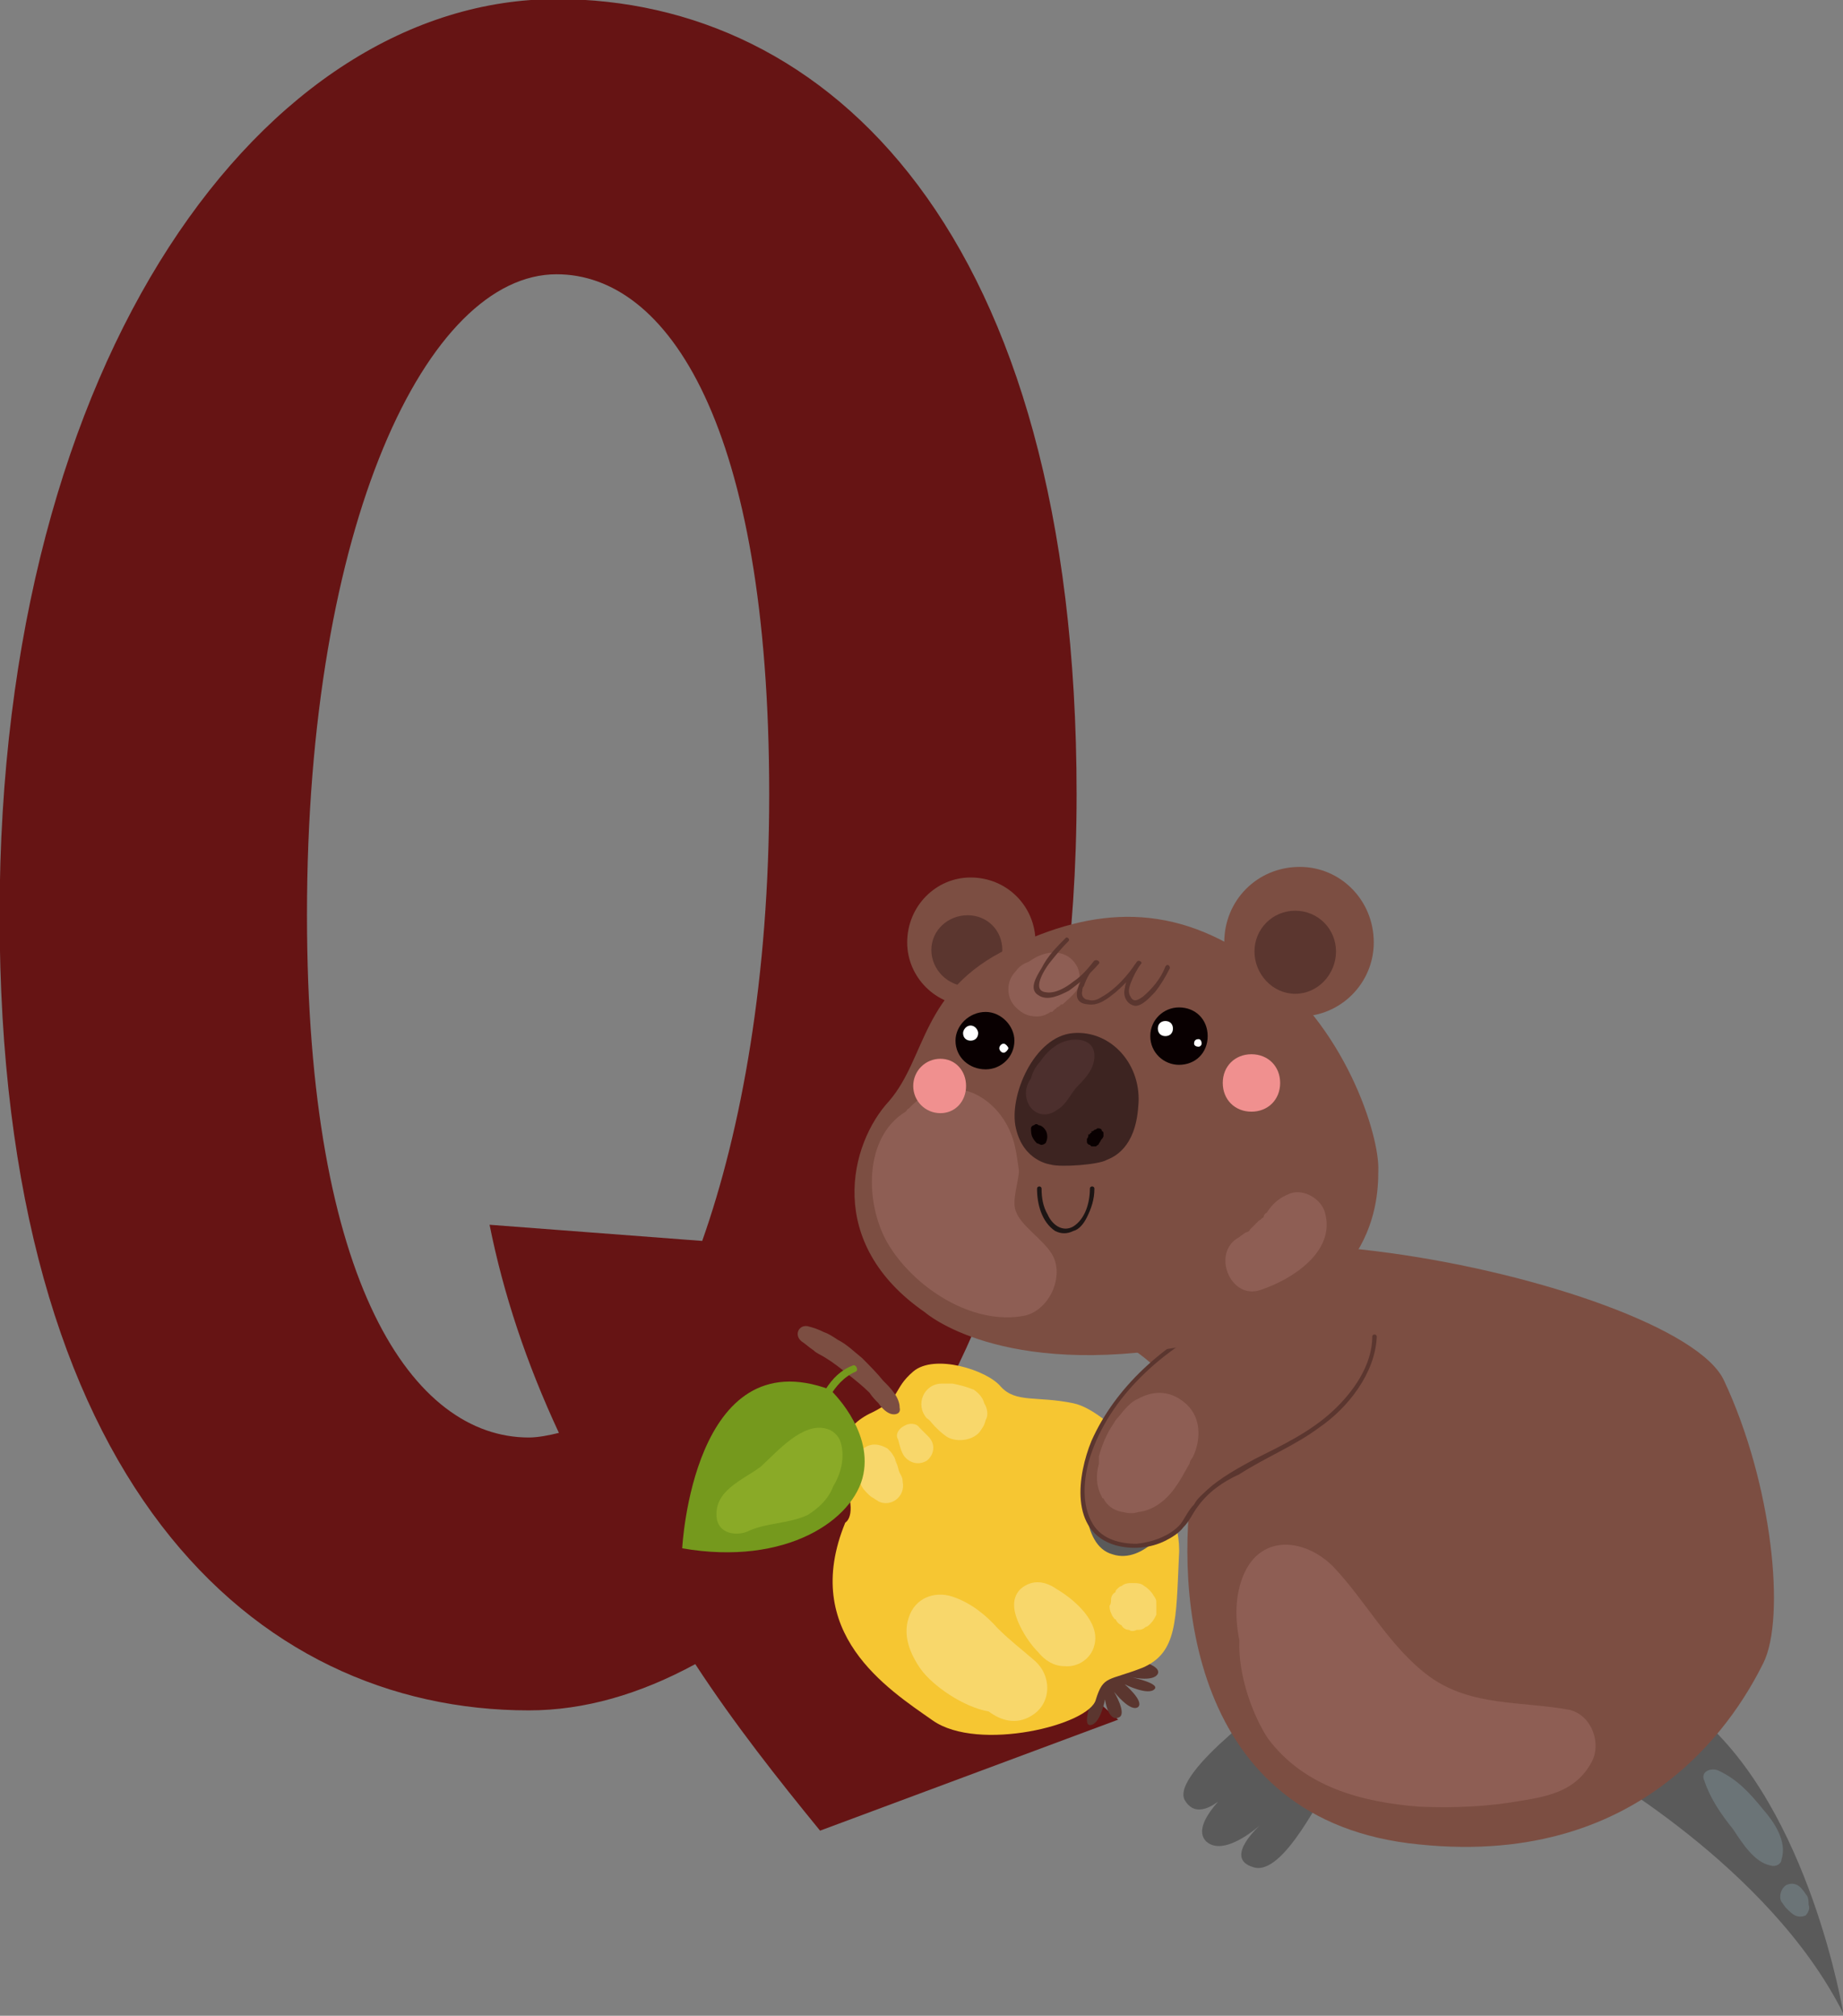 <?xml version="1.0" encoding="UTF-8" standalone="no"?>
<!-- Created with Inkscape (http://www.inkscape.org/) -->

<svg
   width="30.572mm"
   height="33.417mm"
   viewBox="0 0 30.572 33.417"
   version="1.1"
   id="svg47599"
   inkscape:version="1.1-rc (52f87abb86, 2021-05-02)"
   sodipodi:docname="q-quokka.svg"
   xmlns:inkscape="http://www.inkscape.org/namespaces/inkscape"
   xmlns:sodipodi="http://sodipodi.sourceforge.net/DTD/sodipodi-0.dtd"
   xmlns="http://www.w3.org/2000/svg"
   xmlns:svg="http://www.w3.org/2000/svg">
  <rect x="0" y="0" width="30.572" height="33.417" fill="#808080" stroke="none"/>
  <sodipodi:namedview
     id="namedview47601"
     pagecolor="#ffffff"
     bordercolor="#666666"
     borderopacity="1.0"
     objecttolerance="10.0"
     gridtolerance="10.0"
     guidetolerance="10.0"
     inkscape:pageshadow="2"
     inkscape:pageopacity="0.0"
     inkscape:pagecheckerboard="0"
     inkscape:document-units="mm"
     showgrid="false"
     fit-margin-top="0"
     fit-margin-left="0"
     fit-margin-right="0"
     fit-margin-bottom="0"
     inkscape:zoom="0.94875842"
     inkscape:cx="52.700455"
     inkscape:cy="136.49418"
     inkscape:window-width="3840"
     inkscape:window-height="2066"
     inkscape:window-x="2869"
     inkscape:window-y="-11"
     inkscape:window-maximized="1"
     inkscape:current-layer="layer1" />
  <defs
     id="defs47596" />
  <g
     inkscape:label="Layer 1"
     inkscape:groupmode="layer"
     id="layer1"
     transform="translate(-91.244,-112.41)">
    <g
       id="g8732"
       transform="matrix(0.353,0,0,-0.353,100.017,136.241)">
      <path
         d="m 0,0 c 0.434,0 0.977,0.109 1.411,0.218 -1.52,3.257 -2.606,6.515 -3.258,9.773 L 8.145,9.232 c 1.846,5.213 3.149,12.381 3.149,20.96 0,17.377 -4.779,24.437 -9.991,24.437 -6.082,0 -11.73,-11.73 -11.73,-30.084 C -10.427,7.168 -5.43,0 0,0 m 1.303,67.553 c 12.706,0 24.436,-10.861 24.436,-37.361 0,-13.684 -3.584,-24.762 -8.688,-32.255 2.932,-3.911 6.408,-7.494 10.643,-11.187 l -14.01,-5.214 c -1.955,2.39 -4.019,4.997 -5.865,7.821 -2.606,-1.413 -5.212,-2.172 -7.819,-2.172 -12.924,0 -24.871,10.752 -24.871,37.36 0,26.283 12.49,43.008 26.174,43.008"
         style="fill:#661414;fill-opacity:1;fill-rule:nonzero;stroke:none"
         id="path8734" />
    </g>
    <g
       id="g11068"
       transform="matrix(0.284,0,0,0.284,135.936,72.191)">
      <path
         style="fill:#5b362f;fill-opacity:1;fill-rule:nonzero;stroke:none;stroke-width:0.265"
         d="m -93.089,239.492 c 0,0 -1.235,2.822 -0.617,2.822 0.617,0 0.882,-1.499 0.882,-1.499 0,0 0.176,1.323 0.794,1.058 0.529,-0.176 -0.265,-1.499 -0.265,-1.499 0,0 0.97,1.235 1.411,0.882 0.353,-0.353 -0.794,-1.323 -0.794,-1.323 0,0 1.411,0.706 1.764,0.265 0.265,-0.353 -1.499,-0.706 -1.499,-0.706 0,0 1.411,0.353 1.676,-0.176 0.265,-0.617 -2.117,-1.058 -2.293,-0.882 -0.088,0.088 -1.058,1.058 -1.058,1.058 z"
         id="path10887" />
      <path
         style="fill:#f6c632;fill-opacity:1;fill-rule:nonzero;stroke:none;stroke-width:0.265"
         d="m -107.994,230.496 c 0,0 0.706,-0.353 0,-2.293 -0.617,-1.852 -0.176,-3.351 1.587,-4.145 1.764,-0.882 1.147,-1.323 2.381,-2.381 1.235,-1.058 4.322,-0.088 5.115,0.882 0.882,0.97 2.117,0.529 4.233,0.97 2.205,0.441 6.438,5.203 6.174,8.908 -0.176,3.792 -0.088,5.644 -2.117,6.526 -2.028,0.794 -2.293,0.441 -2.734,1.852 -0.353,1.499 -6.879,3.087 -9.525,1.235 -2.646,-1.852 -7.761,-5.115 -5.115,-11.553 z"
         id="path10889" />
      <path
         style="fill:#f8d76b;fill-opacity:1;fill-rule:nonzero;stroke:none;stroke-width:0.265"
         d="m -96.97,238.522 c -0.706,-0.617 -1.411,-1.147 -2.117,-1.852 -0.706,-0.794 -1.588,-1.499 -2.646,-1.852 -1.058,-0.353 -2.205,0.088 -2.558,1.235 -0.353,1.058 0.088,2.117 0.706,2.999 0.706,0.97 2.469,2.205 3.969,2.469 0.706,0.529 1.587,0.794 2.469,0.265 1.235,-0.706 1.235,-2.381 0.176,-3.263 z"
         id="path10891" />
      <path
         style="fill:#f8d76b;fill-opacity:1;fill-rule:nonzero;stroke:none;stroke-width:0.265"
         d="m -95.647,234.377 c -0.617,-0.441 -1.411,-0.617 -2.117,0 -0.617,0.617 -0.353,1.499 0,2.205 0.265,0.529 0.617,1.058 1.058,1.499 0.353,0.441 0.882,0.794 1.499,0.794 0.794,0.088 1.587,-0.441 1.764,-1.235 0.353,-1.323 -1.147,-2.646 -2.205,-3.263 z"
         id="path10893" />
      <path
         style="fill:#f8d76b;fill-opacity:1;fill-rule:nonzero;stroke:none;stroke-width:0.265"
         d="m -89.826,235.259 c 0,-0.265 0,-0.265 -0.176,-0.529 -0.088,-0.176 -0.353,-0.441 -0.529,-0.529 -0.176,-0.176 -0.441,-0.176 -0.706,-0.176 -0.176,0 -0.441,0 -0.617,0.176 -0.088,0 -0.176,0.088 -0.265,0.176 -0.088,0.088 -0.088,0.088 -0.088,0.176 -0.176,0.088 -0.265,0.265 -0.265,0.441 0,0.088 0,0.265 -0.088,0.353 0,0.265 0.088,0.441 0.176,0.617 0.088,0.088 0.088,0.176 0.176,0.176 0.088,0.176 0.176,0.265 0.353,0.353 0.088,0.176 0.265,0.265 0.441,0.265 0.088,0.088 0.265,0.088 0.441,0 0.176,0 0.353,0 0.529,-0.176 0.088,0 0.176,-0.088 0.265,-0.176 0,0 0,0 0,0 0,0 0,0 0,0 0.176,-0.176 0.265,-0.353 0.353,-0.529 0,-0.353 0,-0.353 0,-0.617 z"
         id="path10895" />
      <path
         style="fill:#f8d76b;fill-opacity:1;fill-rule:nonzero;stroke:none;stroke-width:0.265"
         d="m -104.643,228.115 c 0,0 0,0 0,0 0,-0.265 -0.088,-0.353 -0.176,-0.529 -0.088,-0.176 -0.088,-0.441 -0.265,-0.706 0.088,0 0.088,0.088 0.088,0.088 -0.088,-0.088 -0.088,-0.265 -0.176,-0.353 -0.088,-0.176 -0.176,-0.265 -0.353,-0.441 -0.441,-0.265 -0.97,-0.353 -1.411,0 -0.617,0.529 -0.617,1.411 -0.176,2.028 0.088,0.265 0.265,0.441 0.441,0.617 0.088,0.088 0.176,0.176 0.353,0.265 0.088,0.088 0.176,0.088 0.265,0.176 -0.176,-0.088 -0.176,-0.088 0,0 0.706,0.353 1.587,-0.265 1.411,-1.147 0,0 0,0 0,0 z"
         id="path10897" />
      <path
         style="fill:#f8d76b;fill-opacity:1;fill-rule:nonzero;stroke:none;stroke-width:0.265"
         d="m -103.232,226.88 c 0.441,-0.353 0.529,-0.97 0.088,-1.411 -0.176,-0.176 -0.353,-0.353 -0.529,-0.529 -0.176,-0.265 -0.617,-0.265 -0.882,-0.088 -0.353,0.176 -0.529,0.529 -0.353,0.794 0.088,0.353 0.176,0.706 0.353,0.97 0.353,0.441 0.882,0.529 1.323,0.265 z"
         id="path10899" />
      <path
         style="fill:#f8d76b;fill-opacity:1;fill-rule:nonzero;stroke:none;stroke-width:0.265"
         d="m -102.791,224.852 c 0.176,0.176 0.441,0.441 0.706,0.617 0.529,0.353 1.499,0.265 1.94,-0.265 0.176,-0.265 0.265,-0.353 0.353,-0.706 0.176,-0.265 0.088,-0.706 -0.088,-0.97 -0.088,-0.353 -0.353,-0.617 -0.617,-0.794 -0.441,-0.176 -0.794,-0.265 -1.235,-0.353 -0.265,0 -0.441,0 -0.617,0 -1.058,0 -1.587,1.235 -0.882,2.028 0.176,0.088 0.265,0.265 0.441,0.441 z"
         id="path10901" />
      <path
         style="fill:#7c4e42;fill-opacity:1;fill-rule:nonzero;stroke:none;stroke-width:0.265"
         d="m -110.552,219.913 c 0.265,0.176 0.441,0.353 0.706,0.529 0.176,0.176 0.441,0.265 0.706,0.441 0.441,0.265 0.882,0.617 1.323,0.97 0.441,0.353 0.882,0.706 1.235,1.058 0.176,0.265 0.353,0.441 0.529,0.617 0.176,0.265 0.441,0.529 0.706,0.617 0.265,0.088 0.617,0 0.529,-0.353 0,-0.617 -0.529,-1.147 -0.97,-1.587 -0.353,-0.441 -0.794,-0.882 -1.235,-1.323 -0.441,-0.353 -0.882,-0.794 -1.411,-1.058 -0.265,-0.176 -0.529,-0.353 -0.794,-0.441 -0.353,-0.176 -0.617,-0.265 -0.97,-0.353 -0.529,-0.088 -0.794,0.529 -0.353,0.882 z"
         id="path10903" />
      <path
         style="fill:#75991d;fill-opacity:1;fill-rule:nonzero;stroke:none;stroke-width:0.265"
         d="m -107.553,221.324 c -1.411,0.529 -1.94,2.028 -2.558,3.263 -0.353,0.706 -0.794,1.323 -1.235,1.852 -0.441,0.617 -0.97,1.147 -1.499,1.764 -0.176,0.176 0.088,0.353 0.265,0.265 0.529,-0.529 1.058,-1.058 1.499,-1.676 0.441,-0.529 0.794,-1.147 1.147,-1.764 0.706,-1.147 1.147,-2.734 2.558,-3.351 0.176,-0.088 0,-0.441 -0.176,-0.353 z"
         id="path10905" />
      <path
         style="fill:#75991d;fill-opacity:1;fill-rule:nonzero;stroke:none;stroke-width:0.265"
         d="m -108.876,222.735 c 0,0 2.469,2.293 1.94,4.939 -0.529,2.646 -4.498,5.38 -10.583,4.322 0,0 0.617,-12.259 8.643,-9.26 z"
         id="path10907" />
      <path
         style="fill:#8aaa27;fill-opacity:1;fill-rule:nonzero;stroke:none;stroke-width:0.265"
         d="m -108.259,225.822 c -0.088,-0.353 -0.441,-0.706 -0.794,-0.794 -1.411,-0.441 -2.91,1.323 -3.881,2.205 -1.058,0.794 -2.822,1.411 -2.558,3.087 0.176,0.794 1.058,0.97 1.764,0.706 1.058,-0.529 2.381,-0.441 3.528,-0.97 0.706,-0.441 1.235,-0.97 1.499,-1.676 0.441,-0.706 0.706,-1.676 0.441,-2.558 z"
         id="path10909" />
      <path
         style="fill:#5a5a5a;fill-opacity:1;fill-rule:nonzero;stroke:none;stroke-width:0.265"
         d="m -64.602,244.695 c 0,0 10.583,5.821 14.905,14.464 0,0 -1.94,-11.906 -8.467,-17.374 -6.438,-5.556 -8.467,0.441 -6.438,2.91 z"
         id="path10911" />
      <path
         style="fill:#6b7477;fill-opacity:1;fill-rule:nonzero;stroke:none;stroke-width:0.265"
         d="m -57.811,245.577 c 0.353,1.058 0.97,1.94 1.676,2.822 0.529,0.794 1.235,1.94 2.205,2.117 0.265,0.088 0.617,-0.088 0.617,-0.353 0.353,-1.058 -0.441,-2.205 -1.058,-2.91 -0.794,-0.97 -1.499,-1.764 -2.646,-2.293 -0.441,-0.176 -1.058,0.088 -0.794,0.617 z"
         id="path10913" />
      <path
         style="fill:#6b7477;fill-opacity:1;fill-rule:nonzero;stroke:none;stroke-width:0.265"
         d="m -53.314,252.633 c 0.088,0.088 0.176,0.265 0.265,0.353 0.176,0.176 0.353,0.353 0.529,0.441 0.176,0.088 0.441,0.088 0.617,0 0.176,-0.176 0.265,-0.441 0.176,-0.617 0,-0.176 0,-0.353 -0.088,-0.529 -0.088,-0.088 -0.176,-0.265 -0.265,-0.353 -0.265,-0.353 -0.617,-0.441 -0.97,-0.265 -0.265,0.176 -0.441,0.617 -0.265,0.97 z"
         id="path10915" />
      <path
         style="fill:#5a5a5a;fill-opacity:1;fill-rule:nonzero;stroke:none;stroke-width:0.265"
         d="m -82.241,240.286 c 0,0 -6.879,4.851 -5.909,6.438 0.97,1.587 2.999,-0.97 2.999,-0.97 0,0 -2.822,2.293 -1.764,3.351 1.058,0.97 3.175,-0.97 3.175,-0.97 0,0 -2.205,1.94 -0.441,2.469 1.764,0.617 4.057,-4.322 5.115,-5.997 1.147,-1.676 -0.617,-6.615 -3.175,-4.322 z"
         id="path10917" />
      <path
         style="fill:#7c4e42;fill-opacity:1;fill-rule:nonzero;stroke:none;stroke-width:0.265"
         d="m -92.913,219.472 c 0,0 6.262,2.293 5.203,8.555 -0.97,6.262 -0.353,19.932 13.229,21.255 13.582,1.411 18.785,-7.938 20.108,-10.583 1.323,-2.646 0.529,-10.495 -2.293,-16.492 -2.734,-5.997 -37.306,-12.965 -36.248,-2.734 z"
         id="path10919" />
      <path
         style="fill:#8e5e54;fill-opacity:1;fill-rule:nonzero;stroke:none;stroke-width:0.265"
         d="m -65.661,241.432 c -2.822,-0.529 -5.733,-0.176 -8.202,-1.94 -2.381,-1.764 -3.704,-4.41 -5.644,-6.438 -1.587,-1.587 -4.145,-1.94 -5.203,0.441 -0.529,1.235 -0.529,2.558 -0.265,3.881 -0.088,2.028 0.794,4.41 1.676,5.733 2.117,2.822 5.468,3.704 8.819,3.969 2.028,0.088 4.057,0 5.997,-0.353 1.676,-0.265 3.175,-0.617 4.057,-2.205 0.617,-1.058 0.088,-2.734 -1.235,-3.087 z"
         id="path10921" />
      <path
         style="fill:#5a5a5a;fill-opacity:1;fill-rule:nonzero;stroke:none;stroke-width:0.265"
         d="m -93.971,228.115 c 0,0 -0.353,3.704 1.587,4.233 1.852,0.617 3.616,-1.94 3.44,-2.293 -0.088,-0.353 -5.027,-2.558 -5.027,-1.94 z"
         id="path10923" />
      <path
         style="fill:#7c4e42;fill-opacity:1;fill-rule:nonzero;stroke:none;stroke-width:0.265"
         d="m -86.21,218.678 c -4.674,2.293 -8.114,6.526 -7.937,10.319 0.176,3.881 5.027,3.263 6.085,1.323 1.147,-2.117 2.293,-2.381 6.615,-4.763 4.322,-2.381 4.322,-5.909 4.322,-5.909 z"
         id="path10925" />
      <path
         style="fill:#5b362f;fill-opacity:1;fill-rule:nonzero;stroke:none;stroke-width:0.265"
         d="m -77.214,219.648 c 0,1.676 -1.147,3.263 -2.293,4.322 -1.323,1.235 -2.999,2.028 -4.586,2.822 -0.97,0.529 -1.94,1.058 -2.734,1.764 -0.265,0.265 -0.617,0.529 -0.794,0.882 -0.353,0.353 -0.529,0.794 -0.794,1.147 -0.617,0.706 -1.676,1.058 -2.558,1.147 -0.97,0 -2.028,-0.265 -2.558,-1.147 -0.706,-1.147 -0.529,-2.734 -0.176,-3.881 1.147,-3.616 4.322,-6.35 7.585,-7.938 0.088,-0.088 0,-0.265 -0.176,-0.176 -3.087,1.499 -5.909,3.969 -7.32,7.144 -0.794,1.94 -1.323,5.292 1.411,6.085 0.97,0.265 2.028,0.176 2.91,-0.265 0.353,-0.176 0.794,-0.441 1.058,-0.794 0.353,-0.353 0.529,-0.794 0.794,-1.147 0.617,-0.882 1.499,-1.499 2.469,-1.94 1.499,-0.97 3.263,-1.676 4.674,-2.734 1.676,-1.147 3.263,-3.175 3.351,-5.292 0,-0.176 -0.265,-0.176 -0.265,0 z"
         id="path10927" />
      <path
         style="fill:#8e5e54;fill-opacity:1;fill-rule:nonzero;stroke:none;stroke-width:0.265"
         d="m -88.239,223.441 c -0.882,-0.706 -1.852,-0.617 -2.646,-0.176 -0.441,0.176 -0.794,0.617 -1.147,1.058 -0.088,0.088 -0.176,0.176 -0.265,0.353 -0.441,0.617 -0.706,1.323 -0.882,1.94 0,0.176 0,0.265 0,0.441 -0.176,0.617 -0.176,1.323 0.176,1.94 0,0 0,0.088 0.088,0.088 0.176,0.353 0.529,0.706 1.147,0.794 0.353,0.088 0.617,0.088 0.882,0 0.882,-0.088 1.676,-0.706 2.205,-1.499 0.265,-0.353 0.529,-0.882 0.794,-1.323 0,-0.088 0.088,-0.265 0.176,-0.353 0.529,-1.058 0.529,-2.469 -0.529,-3.263 z"
         id="path10929" />
      <path
         style="fill:#7c4e42;fill-opacity:1;fill-rule:nonzero;stroke:none;stroke-width:0.265"
         d="m -96.882,196.63 c 0,2.028 -1.676,3.704 -3.792,3.704 -2.028,0 -3.704,-1.676 -3.704,-3.704 0,-2.117 1.676,-3.792 3.704,-3.792 2.117,0 3.792,1.676 3.792,3.792 z"
         id="path10931" />
      <path
         style="fill:#5b362f;fill-opacity:1;fill-rule:nonzero;stroke:none;stroke-width:0.265"
         d="m -98.822,197.07 c 0,1.147 -0.882,2.117 -2.028,2.117 -1.147,0 -2.117,-0.97 -2.117,-2.117 0,-1.147 0.97,-2.028 2.117,-2.028 1.147,0 2.028,0.882 2.028,2.028 z"
         id="path10933" />
      <path
         style="fill:#7c4e42;fill-opacity:1;fill-rule:nonzero;stroke:none;stroke-width:0.265"
         d="m -103.32,218.237 c 0,0 4.41,3.881 15.258,1.94 10.848,-1.94 11.201,-8.114 11.201,-10.231 0.088,-2.028 -1.94,-8.555 -6.967,-12.083 -4.939,-3.616 -9.613,-3.351 -14.64,-0.882 -5.115,2.469 -4.763,6.35 -6.967,8.908 -2.293,2.469 -3.792,8.29 2.117,12.347 z"
         id="path10935" />
      <path
         style="fill:#8e5e54;fill-opacity:1;fill-rule:nonzero;stroke:none;stroke-width:0.265"
         d="m -98.028,212.328 c -0.265,-0.617 0.176,-1.764 0.176,-2.381 -0.088,-0.617 -0.176,-1.323 -0.353,-1.852 -0.882,-2.734 -3.969,-4.057 -6.085,-1.764 -0.088,0 -0.088,0.088 -0.176,0.176 -2.469,1.499 -2.381,5.38 -1.058,7.673 1.499,2.558 4.939,4.851 8.026,4.233 1.499,-0.353 2.381,-2.469 1.499,-3.704 -0.529,-0.794 -1.764,-1.587 -2.028,-2.381 z"
         id="path10937" />
      <path
         style="fill:#8e5e54;fill-opacity:1;fill-rule:nonzero;stroke:none;stroke-width:0.265"
         d="m -96.882,197.511 c -0.176,0.088 -0.265,0.176 -0.441,0.265 -0.265,0.088 -0.529,0.265 -0.706,0.529 -0.265,0.265 -0.441,0.617 -0.441,1.058 0,0.441 0.176,0.794 0.441,1.058 0.353,0.353 0.706,0.529 1.235,0.529 0.265,0 0.529,-0.088 0.794,-0.265 0,0 0,0 0.088,0 0.265,-0.265 0.353,-0.353 0.176,-0.176 -0.088,0.088 -0.088,0.088 0,0 0,0 0.088,0 0.088,-0.088 0.088,0 0.176,-0.088 0.265,-0.176 0.088,0 0.088,0 0.088,0 0,0 0,0 0,0 0.265,-0.265 0.529,-0.441 0.794,-0.794 0.265,-0.441 0.265,-1.058 0,-1.499 -0.529,-0.882 -1.587,-0.882 -2.381,-0.441 z m 0.706,2.822 c 0,0 0,0 0,0 0,0 0,0 0,0 z"
         id="path10939" />
      <path
         style="fill:#8e5e54;fill-opacity:1;fill-rule:nonzero;stroke:none;stroke-width:0.265"
         d="m -79.948,212.505 c -0.176,-0.882 -1.235,-1.499 -2.028,-1.235 -0.706,0.265 -1.058,0.617 -1.411,1.147 -0.088,0 -0.176,0.176 -0.176,0.265 -0.088,0 -0.176,0.176 -0.265,0.176 -0.176,0.176 -0.353,0.353 -0.529,0.529 0,0.088 -0.176,0.176 -0.265,0.176 -0.088,0.088 -0.265,0.176 -0.353,0.265 -1.676,0.882 -0.529,3.704 1.235,3.087 1.852,-0.617 4.322,-2.205 3.792,-4.41 z"
         id="path10941" />
      <path
         style="fill:#090001;fill-opacity:1;fill-rule:nonzero;stroke:none;stroke-width:0.265"
         d="m -86.827,202.098 c 0,0.97 -0.706,1.676 -1.676,1.676 -0.882,0 -1.676,-0.706 -1.676,-1.676 0,-0.97 0.794,-1.676 1.676,-1.676 0.97,0 1.676,0.706 1.676,1.676 z"
         id="path10943" />
      <path
         style="fill:#ffffff;fill-opacity:1;fill-rule:nonzero;stroke:none;stroke-width:0.265"
         d="m -88.856,201.657 c 0,0.265 -0.176,0.441 -0.441,0.441 -0.265,0 -0.441,-0.176 -0.441,-0.441 0,-0.265 0.176,-0.441 0.441,-0.441 0.265,0 0.441,0.176 0.441,0.441 z"
         id="path10945" />
      <path
         style="fill:#ffffff;fill-opacity:1;fill-rule:nonzero;stroke:none;stroke-width:0.265"
         d="m -87.18,202.539 c 0,0.088 -0.088,0.176 -0.176,0.176 -0.176,0 -0.265,-0.088 -0.265,-0.176 0,-0.176 0.088,-0.265 0.265,-0.265 0.088,0 0.176,0.088 0.176,0.265 z"
         id="path10947" />
      <path
         style="fill:#090001;fill-opacity:1;fill-rule:nonzero;stroke:none;stroke-width:0.265"
         d="m -98.116,202.362 c 0,0.97 -0.794,1.676 -1.676,1.676 -0.97,0 -1.764,-0.706 -1.764,-1.676 0,-0.882 0.794,-1.676 1.764,-1.676 0.882,0 1.676,0.794 1.676,1.676 z"
         id="path10949" />
      <path
         style="fill:#ffffff;fill-opacity:1;fill-rule:nonzero;stroke:none;stroke-width:0.265"
         d="m -100.233,201.921 c 0,0.265 -0.176,0.441 -0.441,0.441 -0.265,0 -0.441,-0.176 -0.441,-0.441 0,-0.176 0.176,-0.441 0.441,-0.441 0.265,0 0.441,0.265 0.441,0.441 z"
         id="path10951" />
      <path
         style="fill:#ffffff;fill-opacity:1;fill-rule:nonzero;stroke:none;stroke-width:0.265"
         d="m -98.469,202.803 c 0,0.088 -0.176,0.265 -0.265,0.265 -0.176,0 -0.265,-0.176 -0.265,-0.265 0,-0.088 0.088,-0.265 0.265,-0.265 0.088,0 0.265,0.176 0.265,0.265 z"
         id="path10953" />
      <path
         style="fill:#f0908f;fill-opacity:1;fill-rule:nonzero;stroke:none;stroke-width:0.265"
         d="m -82.594,204.832 c 0,0.97 -0.706,1.676 -1.676,1.676 -0.97,0 -1.676,-0.706 -1.676,-1.676 0,-0.97 0.706,-1.676 1.676,-1.676 0.97,0 1.676,0.706 1.676,1.676 z"
         id="path10955" />
      <path
         style="fill:#f0908f;fill-opacity:1;fill-rule:nonzero;stroke:none;stroke-width:0.265"
         d="m -100.939,205.008 c 0,0.882 -0.617,1.587 -1.499,1.587 -0.882,0 -1.587,-0.706 -1.587,-1.587 0,-0.882 0.706,-1.587 1.587,-1.587 0.882,0 1.499,0.706 1.499,1.587 z"
         id="path10957" />
      <path
         style="fill:#1d1514;fill-opacity:1;fill-rule:nonzero;stroke:none;stroke-width:0.265"
         d="m -93.707,211.005 c 0,0.794 -0.265,1.764 -0.97,2.205 -0.617,0.353 -1.235,-0.088 -1.499,-0.706 -0.265,-0.441 -0.353,-0.97 -0.353,-1.499 0,-0.176 -0.265,-0.176 -0.265,0 0,0.882 0.265,1.94 1.058,2.469 0.353,0.176 0.706,0.176 1.058,0 0.353,-0.088 0.617,-0.441 0.794,-0.794 0.265,-0.529 0.441,-1.058 0.441,-1.676 0,-0.176 -0.265,-0.176 -0.265,0 z"
         id="path10959" />
      <path
         style="fill:#5b362f;fill-opacity:1;fill-rule:nonzero;stroke:none;stroke-width:0.265"
         d="m -95.118,196.365 c -0.529,0.529 -1.058,1.058 -1.411,1.764 -0.265,0.441 -0.794,1.235 -0.176,1.587 0.529,0.353 1.235,0 1.764,-0.265 0.617,-0.441 1.235,-0.97 1.764,-1.587 0.088,-0.088 -0.088,-0.265 -0.265,-0.176 -0.441,0.529 -1.852,2.469 -0.353,2.558 0.617,0.088 1.147,-0.353 1.588,-0.706 0.617,-0.529 1.058,-1.058 1.499,-1.676 0.088,-0.088 -0.176,-0.265 -0.265,-0.088 -0.353,0.441 -0.617,0.97 -0.706,1.587 -0.088,0.353 0.088,0.882 0.617,0.97 0.441,0 0.882,-0.529 1.147,-0.794 0.353,-0.441 0.617,-0.882 0.882,-1.411 0,-0.176 -0.176,-0.265 -0.265,-0.088 -0.265,0.706 -0.794,1.323 -1.323,1.764 -0.265,0.176 -0.529,0.353 -0.706,0 -0.176,-0.265 -0.088,-0.529 0,-0.794 0.176,-0.441 0.353,-0.794 0.617,-1.147 -0.088,0 -0.176,-0.088 -0.265,-0.088 -0.529,0.794 -1.235,1.587 -2.028,2.028 -0.265,0.176 -0.529,0.265 -0.794,0.176 -0.265,0 -0.441,-0.265 -0.353,-0.529 0,-0.088 0,-0.176 0.088,-0.265 0.176,-0.529 0.441,-0.97 0.882,-1.323 -0.088,0 -0.176,-0.088 -0.265,-0.176 -0.353,0.441 -0.706,0.882 -1.235,1.235 -0.441,0.353 -1.058,0.706 -1.587,0.617 -0.882,-0.088 -0.088,-1.323 0.176,-1.676 0.353,-0.441 0.706,-0.882 1.147,-1.323 0.088,-0.088 -0.088,-0.265 -0.176,-0.176 z"
         id="path10961" />
      <path
         style="fill:#3d2421;fill-opacity:1;fill-rule:nonzero;stroke:none;stroke-width:0.265"
         d="m -96,209.594 c 0,0 -1.587,-0.176 -2.028,-2.117 -0.441,-1.852 1.058,-5.38 3.351,-5.556 2.205,-0.176 4.057,1.852 3.792,4.322 -0.176,2.381 -1.411,2.91 -1.852,3.087 -0.441,0.265 -2.646,0.441 -3.263,0.265 z"
         id="path10963" />
      <path
         style="fill:#090001;fill-opacity:1;fill-rule:nonzero;stroke:none;stroke-width:0.265"
         d="m -96.705,207.301 c -0.088,-0.088 -0.176,-0.088 -0.265,0 -0.088,0 -0.176,0.088 -0.176,0.176 0,0.176 0,0.353 0.088,0.529 0.088,0.176 0.176,0.265 0.265,0.353 0.088,0 0.176,0.088 0.265,0.088 0.088,0 0.265,-0.088 0.265,-0.176 0.088,-0.176 0.088,-0.441 0,-0.617 -0.088,-0.176 -0.265,-0.353 -0.441,-0.353 z"
         id="path10965" />
      <path
         style="fill:#090001;fill-opacity:1;fill-rule:nonzero;stroke:none;stroke-width:0.265"
         d="m -93.001,207.654 c 0,-0.176 -0.176,-0.176 -0.265,-0.176 -0.088,0.088 -0.176,0.088 -0.176,0.088 0,0 0,0 0,0 -0.088,0.088 -0.088,0.088 -0.176,0.088 0,0 0,0 0,0.088 0,0 -0.088,0 -0.088,0.088 0,0 0,0 0,0 0,0 0,0 0,0 0,0 0,0 -0.088,0 0,0.088 0,0.176 -0.088,0.265 0,0 0,0.088 0,0.176 0,0.088 0.088,0.176 0.176,0.176 0,0 0,0 0.088,0.088 0.088,0 0.176,0 0.265,0 0.088,-0.088 0.176,-0.088 0.176,-0.176 0,0 0,0 0,0 0.088,-0.088 0.088,-0.176 0.176,-0.265 0,0 0.088,-0.088 0.088,-0.176 0,-0.088 0,-0.088 0,-0.088 0,-0.088 0,-0.176 -0.088,-0.176 z"
         id="path10967" />
      <path
         style="fill:#4c2f2d;fill-opacity:1;fill-rule:nonzero;stroke:none;stroke-width:0.265"
         d="m -95.03,202.362 c -0.706,0.176 -1.235,0.706 -1.587,1.235 -0.265,0.265 -0.441,0.617 -0.529,0.97 -0.265,0.353 -0.353,0.794 -0.265,1.147 0.176,0.882 1.058,1.235 1.764,0.706 0.617,-0.353 0.794,-0.97 1.235,-1.411 0.529,-0.529 0.97,-1.058 0.97,-1.764 0,-0.882 -0.882,-1.058 -1.587,-0.882 z"
         id="path10969" />
      <path
         style="fill:#7c4e42;fill-opacity:1;fill-rule:nonzero;stroke:none;stroke-width:0.265"
         d="m -77.126,196.63 c 0,2.381 -1.94,4.322 -4.322,4.322 -2.469,0 -4.41,-1.94 -4.41,-4.322 0,-2.469 1.94,-4.41 4.41,-4.41 2.381,0 4.322,1.94 4.322,4.41 z"
         id="path10971" />
      <path
         style="fill:#5b362f;fill-opacity:1;fill-rule:nonzero;stroke:none;stroke-width:0.265"
         d="m -79.331,197.159 c 0,1.323 -1.058,2.469 -2.381,2.469 -1.323,0 -2.381,-1.147 -2.381,-2.469 0,-1.323 1.058,-2.381 2.381,-2.381 1.323,0 2.381,1.058 2.381,2.381 z"
         id="path10973" />
    </g>
  </g>
</svg>
